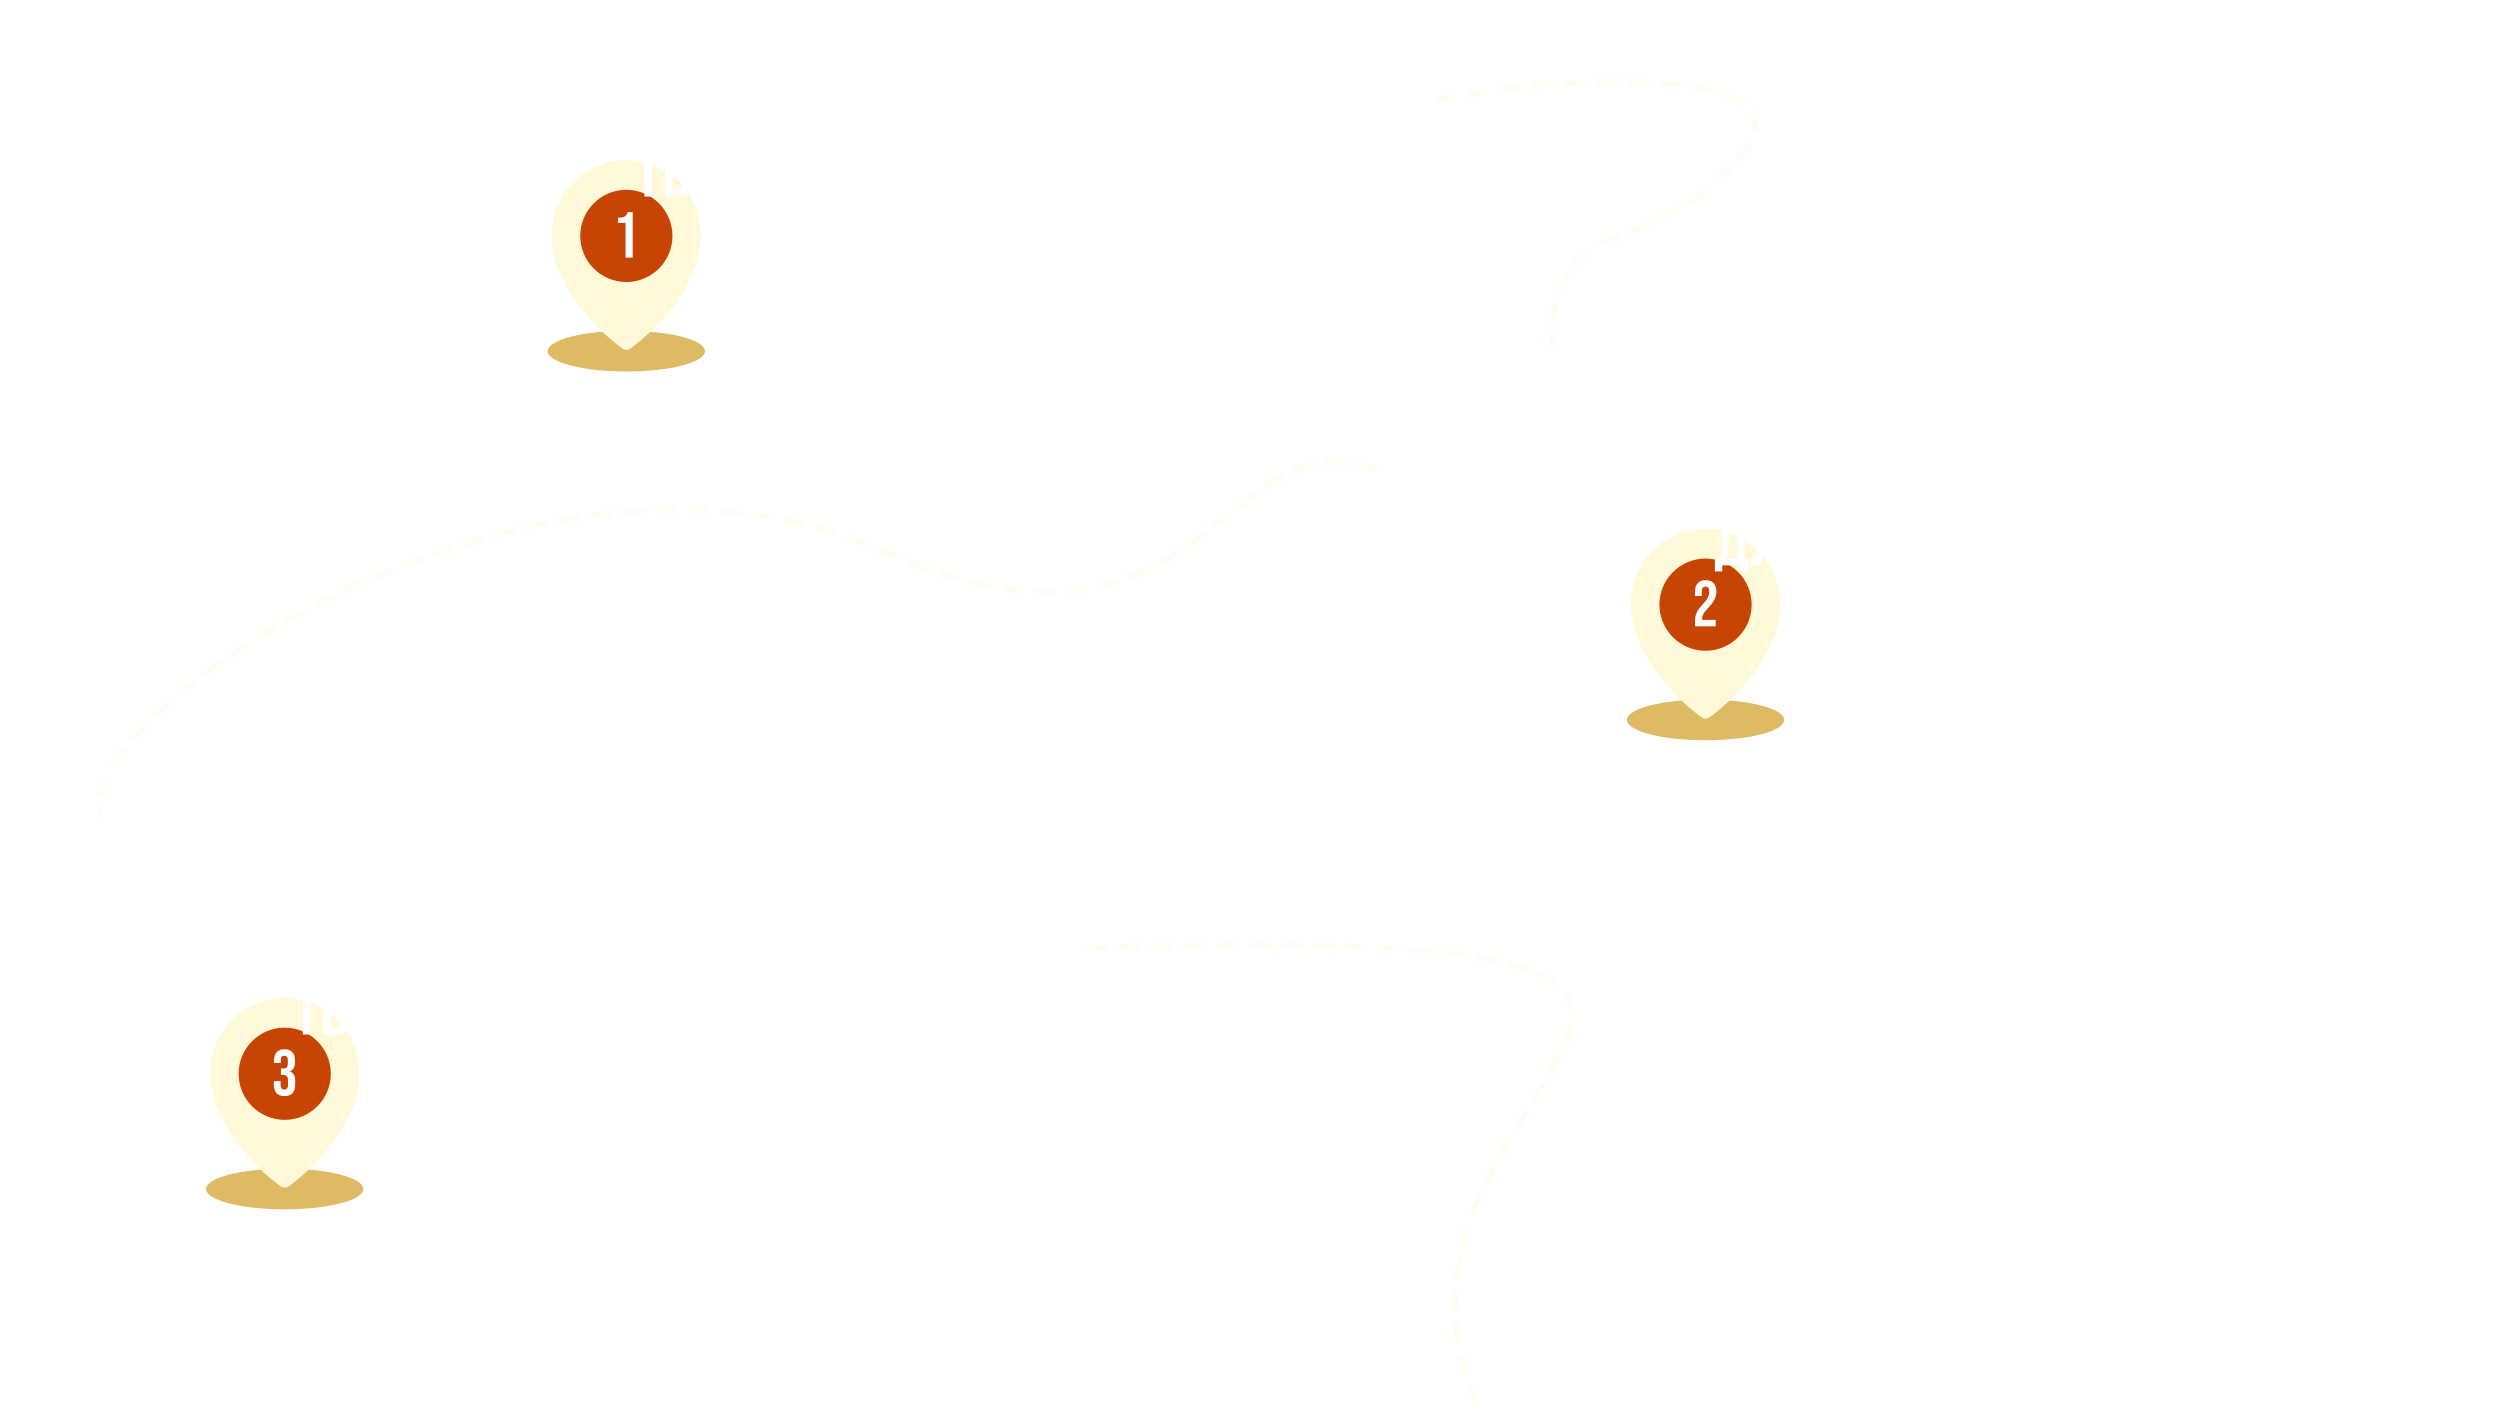 <svg width="922" height="522" viewBox="0 0 922 522" fill="none" xmlns="http://www.w3.org/2000/svg">
<g filter="url(#filter0_ddddd_201_30449)">
<ellipse cx="170" cy="79.5" rx="29" ry="7.5" fill="#DDBA63"/>
<path d="M169.998 8.999C162.707 9.008 155.718 11.908 150.562 17.063C145.407 22.219 142.507 29.208 142.498 36.499C142.498 60.029 167.498 77.803 168.562 78.547C168.983 78.841 169.485 78.999 169.998 78.999C170.512 78.999 171.013 78.841 171.434 78.547C172.498 77.803 197.498 60.029 197.498 36.499C197.489 29.208 194.589 22.219 189.434 17.063C184.279 11.908 177.289 9.008 169.998 8.999V8.999ZM170 26.5C171.978 26.5 173.911 27.087 175.556 28.185C177.2 29.284 178.482 30.846 179.239 32.673C179.996 34.501 180.194 36.511 179.808 38.451C179.422 40.391 178.469 42.173 177.071 43.571C175.672 44.97 173.891 45.922 171.951 46.308C170.011 46.694 168 46.496 166.173 45.739C164.346 44.982 162.784 43.7 161.685 42.056C160.586 40.411 160 38.478 160 36.5C160 35.187 160.258 33.886 160.761 32.673C161.264 31.46 162 30.358 162.929 29.429C163.857 28.5 164.96 27.764 166.173 27.261C167.386 26.759 168.687 26.5 170 26.5V26.5Z" fill="#FFF9DA"/>
<circle cx="170" cy="37" r="17" fill="#C74403"/>
<path d="M172.34 45H169.7V32.184H166.94V30.312C168.044 30.312 168.844 30.168 169.34 29.88C169.852 29.56 170.26 29 170.564 28.2H172.34V45Z" fill="white"/>
</g>
<path d="M237.936 36.5H235.2V19.7H239.544C242.488 19.7 243.96 21.156 243.96 24.068V25.316C243.96 28.228 242.488 29.684 239.544 29.684H237.936V36.5ZM237.936 22.124V27.284H239.544C240.136 27.284 240.56 27.14 240.816 26.852C241.088 26.548 241.224 26.06 241.224 25.388V23.972C241.224 23.3 241.088 22.828 240.816 22.556C240.56 22.268 240.136 22.124 239.544 22.124H237.936ZM254.193 36.5H251.409L250.857 33.236H247.161L246.585 36.5H244.041L247.257 19.7H250.953L254.193 36.5ZM249.009 22.532L247.569 30.86H250.449L249.009 22.532ZM263.052 35.588C262.3 36.356 261.228 36.74 259.836 36.74C258.444 36.74 257.364 36.356 256.596 35.588C255.844 34.804 255.468 33.708 255.468 32.3V23.9C255.468 22.492 255.844 21.404 256.596 20.636C257.364 19.852 258.444 19.46 259.836 19.46C261.228 19.46 262.3 19.852 263.052 20.636C263.804 21.404 264.18 22.492 264.18 23.9V25.388H261.612V23.78C261.612 22.484 261.044 21.836 259.908 21.836C258.772 21.836 258.204 22.484 258.204 23.78V32.42C258.204 33.716 258.772 34.364 259.908 34.364C261.044 34.364 261.612 33.716 261.612 32.42V30.308H264.18V32.3C264.18 33.708 263.804 34.804 263.052 35.588ZM273.506 35.588C272.754 36.356 271.682 36.74 270.29 36.74C268.898 36.74 267.818 36.356 267.05 35.588C266.298 34.804 265.922 33.708 265.922 32.3V23.9C265.922 22.492 266.298 21.404 267.05 20.636C267.818 19.852 268.898 19.46 270.29 19.46C271.682 19.46 272.754 19.852 273.506 20.636C274.258 21.404 274.634 22.492 274.634 23.9V25.388H272.066V23.78C272.066 22.484 271.498 21.836 270.362 21.836C269.226 21.836 268.658 22.484 268.658 23.78V32.42C268.658 33.716 269.226 34.364 270.362 34.364C271.498 34.364 272.066 33.716 272.066 32.42V30.308H274.634V32.3C274.634 33.708 274.258 34.804 273.506 35.588ZM286.287 36.5H283.407L280.743 28.82L279.303 31.196V36.5H276.567V19.7H279.303V27.092L283.455 19.7H286.239L282.591 25.94L286.287 36.5ZM297.272 36.5H294.488L293.936 33.236H290.24L289.664 36.5H287.12L290.336 19.7H294.032L297.272 36.5ZM292.088 22.532L290.648 30.86H293.528L292.088 22.532ZM314.144 36.5H311.408L308.816 28.34L307.496 30.62V36.5H304.76V30.62L303.44 28.34L300.848 36.5H298.088L301.64 25.94L298.136 19.7H300.968L304.76 26.972V19.7H307.496V26.972L311.312 19.7H314.096L310.616 25.964L314.144 36.5ZM318.203 30.932L322.259 19.7H325.043V36.5H322.571V25.22L318.539 36.5H315.755V19.7H318.203V30.932ZM328.674 39.284H327.426L328.506 36.5H327.546V33.62H330.282V36.212L328.674 39.284ZM342.872 25.796V19.7H345.608V36.5H342.872V29.492C342.168 30.212 341.216 30.572 340.016 30.572C337.648 30.572 336.464 29.22 336.464 26.516V19.7H339.176V26.156C339.176 27.452 339.736 28.1 340.856 28.1C341.496 28.1 341.992 27.908 342.344 27.524C342.696 27.124 342.872 26.548 342.872 25.796ZM353.189 36.5H350.477V22.124H347.261V19.7H356.405V22.124H353.189V36.5ZM357.75 32.228V23.972C357.75 22.532 358.134 21.42 358.902 20.636C359.686 19.852 360.798 19.46 362.238 19.46C363.694 19.46 364.806 19.852 365.574 20.636C366.358 21.42 366.75 22.532 366.75 23.972V32.228C366.75 33.668 366.358 34.78 365.574 35.564C364.79 36.348 363.678 36.74 362.238 36.74C360.798 36.74 359.686 36.348 358.902 35.564C358.134 34.78 357.75 33.668 357.75 32.228ZM362.238 34.316C363.422 34.316 364.014 33.668 364.014 32.372V23.828C364.014 22.532 363.422 21.884 362.238 21.884C361.07 21.884 360.486 22.532 360.486 23.828V32.372C360.486 33.668 361.07 34.316 362.238 34.316ZM375.749 36.5H373.013V19.7H375.749V26.636H379.373V19.7H382.109V36.5H379.373V29.06H375.749V36.5ZM384.281 32.228V23.972C384.281 22.532 384.665 21.42 385.433 20.636C386.217 19.852 387.329 19.46 388.769 19.46C390.225 19.46 391.337 19.852 392.105 20.636C392.889 21.42 393.281 22.532 393.281 23.972V32.228C393.281 33.668 392.889 34.78 392.105 35.564C391.321 36.348 390.209 36.74 388.769 36.74C387.329 36.74 386.217 36.348 385.433 35.564C384.665 34.78 384.281 33.668 384.281 32.228ZM388.769 34.316C389.953 34.316 390.545 33.668 390.545 32.372V23.828C390.545 22.532 389.953 21.884 388.769 21.884C387.601 21.884 387.017 22.532 387.017 23.828V32.372C387.017 33.668 387.601 34.316 388.769 34.316ZM400.146 36.5H395.442V19.7H399.906C401.41 19.7 402.514 20.028 403.218 20.684C403.938 21.34 404.298 22.348 404.298 23.708V24.212C404.298 25.924 403.634 27.036 402.306 27.548V27.62C403.826 28.084 404.586 29.324 404.586 31.34V32.204C404.586 35.068 403.106 36.5 400.146 36.5ZM398.178 22.124V26.588H399.546C400.234 26.588 400.738 26.436 401.058 26.132C401.394 25.812 401.562 25.316 401.562 24.644V24.02C401.562 23.348 401.426 22.868 401.154 22.58C400.882 22.276 400.434 22.124 399.81 22.124H398.178ZM398.178 29.012V34.076H400.146C400.738 34.076 401.17 33.932 401.442 33.644C401.714 33.34 401.85 32.852 401.85 32.18V31.244C401.85 30.412 401.69 29.836 401.37 29.516C401.05 29.18 400.49 29.012 399.69 29.012H398.178ZM406.289 32.228V23.972C406.289 22.532 406.673 21.42 407.441 20.636C408.225 19.852 409.337 19.46 410.777 19.46C412.233 19.46 413.345 19.852 414.113 20.636C414.897 21.42 415.289 22.532 415.289 23.972V32.228C415.289 33.668 414.897 34.78 414.113 35.564C413.329 36.348 412.217 36.74 410.777 36.74C409.337 36.74 408.225 36.348 407.441 35.564C406.673 34.78 406.289 33.668 406.289 32.228ZM410.777 34.316C411.961 34.316 412.553 33.668 412.553 32.372V23.828C412.553 22.532 411.961 21.884 410.777 21.884C409.609 21.884 409.025 22.532 409.025 23.828V32.372C409.025 33.668 409.609 34.316 410.777 34.316ZM420.186 36.5H417.45V19.7H424.986V22.124H420.186V36.5ZM426.351 32.228V23.972C426.351 22.532 426.735 21.42 427.503 20.636C428.287 19.852 429.399 19.46 430.839 19.46C432.295 19.46 433.407 19.852 434.175 20.636C434.959 21.42 435.351 22.532 435.351 23.972V32.228C435.351 33.668 434.959 34.78 434.175 35.564C433.391 36.348 432.279 36.74 430.839 36.74C429.399 36.74 428.287 36.348 427.503 35.564C426.735 34.78 426.351 33.668 426.351 32.228ZM430.839 34.316C432.023 34.316 432.615 33.668 432.615 32.372V23.828C432.615 22.532 432.023 21.884 430.839 21.884C429.671 21.884 429.087 22.532 429.087 23.828V32.372C429.087 33.668 429.671 34.316 430.839 34.316ZM240.384 72.5H237.672V58.124H234.456V55.7H243.6V58.124H240.384V72.5ZM249.623 72.5H245.255V55.7H247.991V62.18H249.623C252.567 62.18 254.039 63.66 254.039 66.62V68.06C254.039 71.02 252.567 72.5 249.623 72.5ZM258.599 72.5H255.863V55.7H258.599V72.5ZM247.991 64.604V70.076H249.623C250.199 70.076 250.623 69.932 250.895 69.644C251.167 69.34 251.303 68.86 251.303 68.204V66.476C251.303 65.82 251.167 65.348 250.895 65.06C250.623 64.756 250.199 64.604 249.623 64.604H247.991ZM266.906 72.5H264.314L267.866 63.884L264.458 55.7H267.386L269.546 61.34L271.778 55.7H274.418L271.01 63.884L274.562 72.5H271.658L269.306 66.428L266.906 72.5ZM275.507 68.228V59.972C275.507 58.532 275.891 57.42 276.659 56.636C277.443 55.852 278.555 55.46 279.995 55.46C281.451 55.46 282.563 55.852 283.331 56.636C284.115 57.42 284.507 58.532 284.507 59.972V68.228C284.507 69.668 284.115 70.78 283.331 71.564C282.547 72.348 281.435 72.74 279.995 72.74C278.555 72.74 277.443 72.348 276.659 71.564C275.891 70.78 275.507 69.668 275.507 68.228ZM279.995 70.316C281.179 70.316 281.771 69.668 281.771 68.372V59.828C281.771 58.532 281.179 57.884 279.995 57.884C278.827 57.884 278.243 58.532 278.243 59.828V68.372C278.243 69.668 278.827 70.316 279.995 70.316ZM291.759 72.5H289.047V58.124H285.831V55.7H294.975V58.124H291.759V72.5ZM304.694 72.5H296.63V55.7H304.694V58.124H299.366V62.636H303.638V65.06H299.366V70.076H304.694V72.5ZM306.545 72.524C306.209 72.524 305.945 72.492 305.753 72.428V70.052C305.945 70.1 306.129 70.124 306.305 70.124C306.897 70.124 307.305 69.98 307.529 69.692C307.769 69.388 307.905 68.868 307.937 68.132L308.441 55.7H316.649V72.5H313.937V58.124H311.009L310.649 68.204C310.601 69.708 310.257 70.804 309.617 71.492C308.977 72.18 307.953 72.524 306.545 72.524ZM327.721 72.5H323.161V55.7H331.009V58.124H325.897V62.3H327.721C330.665 62.3 332.137 63.78 332.137 66.74V68.06C332.137 71.02 330.665 72.5 327.721 72.5ZM325.897 64.724V70.076H327.721C328.297 70.076 328.721 69.932 328.993 69.644C329.265 69.34 329.401 68.86 329.401 68.204V66.596C329.401 65.94 329.265 65.468 328.993 65.18C328.721 64.876 328.297 64.724 327.721 64.724H325.897ZM338.31 72.5H333.942V55.7H336.678V62.18H338.31C341.254 62.18 342.726 63.66 342.726 66.62V68.06C342.726 71.02 341.254 72.5 338.31 72.5ZM347.286 72.5H344.55V55.7H347.286V72.5ZM336.678 64.604V70.076H338.31C338.886 70.076 339.31 69.932 339.582 69.644C339.854 69.34 339.99 68.86 339.99 68.204V66.476C339.99 65.82 339.854 65.348 339.582 65.06C339.31 64.756 338.886 64.604 338.31 64.604H336.678ZM363.946 55.7V70.076H365.386V74.756H362.65V72.5H355.762V74.756H353.05V70.076H354.61C354.962 69.724 355.162 69.068 355.21 68.108L355.714 55.7H363.946ZM357.202 70.076H361.21V58.124H358.282L357.946 67.964C357.914 68.828 357.666 69.532 357.202 70.076ZM367.061 72.524C366.725 72.524 366.461 72.492 366.269 72.428V70.052C366.461 70.1 366.645 70.124 366.821 70.124C367.413 70.124 367.821 69.98 368.045 69.692C368.285 69.388 368.421 68.868 368.453 68.132L368.957 55.7H377.165V72.5H374.453V58.124H371.525L371.165 68.204C371.117 69.708 370.773 70.804 370.133 71.492C369.493 72.18 368.469 72.524 367.061 72.524ZM388.215 55.7V72.5H385.479V65.396H384.231C383.463 65.396 382.919 65.564 382.599 65.9C382.295 66.236 382.143 66.82 382.143 67.652V70.292C382.143 71.236 382.055 71.972 381.879 72.5H379.119C379.327 71.988 379.431 71.26 379.431 70.316V67.82C379.431 66.716 379.591 65.868 379.911 65.276C380.231 64.668 380.751 64.26 381.471 64.052V63.98C380.127 63.484 379.455 62.34 379.455 60.548V59.732C379.455 58.356 379.807 57.34 380.511 56.684C381.231 56.028 382.343 55.7 383.847 55.7H388.215ZM384.183 62.972H385.479V58.124H383.895C383.303 58.124 382.871 58.276 382.599 58.58C382.327 58.884 382.191 59.364 382.191 60.02V60.98C382.191 61.684 382.351 62.196 382.671 62.516C382.991 62.82 383.495 62.972 384.183 62.972ZM402.084 71.588C401.332 72.356 400.26 72.74 398.868 72.74C397.476 72.74 396.396 72.356 395.628 71.588C394.876 70.804 394.5 69.708 394.5 68.3V59.9C394.5 58.492 394.876 57.404 395.628 56.636C396.396 55.852 397.476 55.46 398.868 55.46C400.26 55.46 401.332 55.852 402.084 56.636C402.836 57.404 403.212 58.492 403.212 59.9V61.388H400.644V59.78C400.644 58.484 400.076 57.836 398.94 57.836C397.804 57.836 397.236 58.484 397.236 59.78V68.42C397.236 69.716 397.804 70.364 398.94 70.364C400.076 70.364 400.644 69.716 400.644 68.42V66.308H403.212V68.3C403.212 69.708 402.836 70.804 402.084 71.588ZM413.209 72.5H405.145V55.7H413.209V58.124H407.881V62.636H412.153V65.06H407.881V70.076H413.209V72.5ZM419.573 72.5H415.013V55.7H422.861V58.124H417.749V62.3H419.573C422.517 62.3 423.989 63.78 423.989 66.74V68.06C423.989 71.02 422.517 72.5 419.573 72.5ZM417.749 64.724V70.076H419.573C420.149 70.076 420.573 69.932 420.845 69.644C421.117 69.34 421.253 68.86 421.253 68.204V66.596C421.253 65.94 421.117 65.468 420.845 65.18C420.573 64.876 420.149 64.724 419.573 64.724H417.749ZM434.434 55.7V72.5H431.698V65.396H430.45C429.682 65.396 429.138 65.564 428.818 65.9C428.514 66.236 428.362 66.82 428.362 67.652V70.292C428.362 71.236 428.274 71.972 428.098 72.5H425.338C425.546 71.988 425.65 71.26 425.65 70.316V67.82C425.65 66.716 425.81 65.868 426.13 65.276C426.45 64.668 426.97 64.26 427.69 64.052V63.98C426.346 63.484 425.674 62.34 425.674 60.548V59.732C425.674 58.356 426.026 57.34 426.73 56.684C427.45 56.028 428.562 55.7 430.066 55.7H434.434ZM430.402 62.972H431.698V58.124H430.114C429.522 58.124 429.09 58.276 428.818 58.58C428.546 58.884 428.41 59.364 428.41 60.02V60.98C428.41 61.684 428.57 62.196 428.89 62.516C429.21 62.82 429.714 62.972 430.402 62.972ZM440.718 68.228V59.972C440.718 58.532 441.102 57.42 441.87 56.636C442.654 55.852 443.766 55.46 445.206 55.46C446.662 55.46 447.774 55.852 448.542 56.636C449.326 57.42 449.718 58.532 449.718 59.972V68.228C449.718 69.668 449.326 70.78 448.542 71.564C447.758 72.348 446.646 72.74 445.206 72.74C443.766 72.74 442.654 72.348 441.87 71.564C441.102 70.78 440.718 69.668 440.718 68.228ZM445.206 70.316C446.39 70.316 446.982 69.668 446.982 68.372V59.828C446.982 58.532 446.39 57.884 445.206 57.884C444.038 57.884 443.454 58.532 443.454 59.828V68.372C443.454 69.668 444.038 70.316 445.206 70.316ZM456.97 72.5H454.258V58.124H451.042V55.7H460.186V58.124H456.97V72.5ZM471.561 72.5H468.681L466.017 64.82L464.577 67.196V72.5H461.841V55.7H464.577V63.092L468.729 55.7H471.513L467.865 61.94L471.561 72.5ZM475.897 72.5H473.161V55.7H477.505C480.449 55.7 481.921 57.156 481.921 60.068V61.316C481.921 64.228 480.449 65.684 477.505 65.684H475.897V72.5ZM475.897 58.124V63.284H477.505C478.097 63.284 478.521 63.14 478.777 62.852C479.049 62.548 479.185 62.06 479.185 61.388V59.972C479.185 59.3 479.049 58.828 478.777 58.556C478.521 58.268 478.097 58.124 477.505 58.124H475.897ZM488.099 72.5H483.731V55.7H486.467V62.18H488.099C491.043 62.18 492.515 63.66 492.515 66.62V68.06C492.515 71.02 491.043 72.5 488.099 72.5ZM497.075 72.5H494.339V55.7H497.075V72.5ZM486.467 64.604V70.076H488.099C488.675 70.076 489.099 69.932 489.371 69.644C489.643 69.34 489.779 68.86 489.779 68.204V66.476C489.779 65.82 489.643 65.348 489.371 65.06C489.099 64.756 488.675 64.604 488.099 64.604H486.467ZM504.665 72.5H501.953V58.124H498.737V55.7H507.881V58.124H504.665V72.5ZM513.904 72.5H509.536V55.7H512.272V62.18H513.904C516.848 62.18 518.32 63.66 518.32 66.62V68.06C518.32 71.02 516.848 72.5 513.904 72.5ZM512.272 64.604V70.076H513.904C514.48 70.076 514.904 69.932 515.176 69.644C515.448 69.34 515.584 68.86 515.584 68.204V66.476C515.584 65.82 515.448 65.348 515.176 65.06C514.904 64.756 514.48 64.604 513.904 64.604H512.272Z" fill="white"/>
<g filter="url(#filter1_ddddd_201_30449)">
<ellipse cx="568" cy="215.5" rx="29" ry="7.5" fill="#DDBA63"/>
<path d="M567.998 144.999C560.707 145.008 553.718 147.908 548.562 153.063C543.407 158.219 540.507 165.208 540.498 172.499C540.498 196.029 565.498 213.803 566.562 214.547C566.983 214.841 567.485 214.999 567.998 214.999C568.512 214.999 569.013 214.841 569.434 214.547C570.498 213.803 595.498 196.029 595.498 172.499C595.489 165.208 592.589 158.219 587.434 153.063C582.279 147.908 575.289 145.008 567.998 144.999V144.999ZM568 162.5C569.978 162.5 571.911 163.086 573.556 164.185C575.2 165.284 576.482 166.846 577.239 168.673C577.996 170.5 578.194 172.511 577.808 174.451C577.422 176.391 576.469 178.173 575.071 179.571C573.672 180.97 571.891 181.922 569.951 182.308C568.011 182.694 566 182.496 564.173 181.739C562.346 180.982 560.784 179.7 559.685 178.056C558.586 176.411 558 174.478 558 172.5C558 171.187 558.258 169.886 558.761 168.673C559.264 167.46 560 166.357 560.929 165.429C561.857 164.5 562.96 163.764 564.173 163.261C565.386 162.759 566.687 162.5 568 162.5V162.5Z" fill="#FFF9DA"/>
<circle cx="568" cy="173" r="17" fill="#C74403"/>
<path d="M571.755 181H564.123V179.176C564.123 177.928 564.315 176.864 564.699 175.984C565.083 175.104 565.771 174.144 566.763 173.104C567.787 172 568.467 171.128 568.803 170.488C569.171 169.784 569.355 169.048 569.355 168.28C569.355 167.576 569.243 167.08 569.019 166.792C568.795 166.504 568.451 166.36 567.987 166.36C567.075 166.36 566.619 166.912 566.619 168.016V169.816H564.123V168.184C564.123 166.824 564.459 165.784 565.131 165.064C565.803 164.328 566.779 163.96 568.059 163.96C569.339 163.96 570.315 164.328 570.987 165.064C571.659 165.784 571.995 166.824 571.995 168.184C571.995 169.224 571.747 170.216 571.251 171.16C570.755 172.136 569.915 173.248 568.731 174.496C567.963 175.312 567.435 175.984 567.147 176.512C566.875 177.04 566.739 177.616 566.739 178.24V178.6H571.755V181Z" fill="white"/>
</g>
<path d="M637.688 164.772L639.848 155.7H642.464L638.84 169.644C638.552 170.748 638.096 171.54 637.472 172.02C636.848 172.5 635.968 172.74 634.832 172.74C634.176 172.74 633.624 172.652 633.176 172.476V170.124C633.56 170.252 633.976 170.316 634.424 170.316C634.936 170.316 635.32 170.244 635.576 170.1C635.832 169.94 636.024 169.668 636.152 169.284L636.272 168.852L632.48 155.7H635.312L637.688 164.772ZM649.981 161.796V155.7H652.717V172.5H649.981V165.492C649.277 166.212 648.325 166.572 647.125 166.572C644.757 166.572 643.573 165.22 643.573 162.516V155.7H646.285V162.156C646.285 163.452 646.845 164.1 647.965 164.1C648.605 164.1 649.101 163.908 649.453 163.524C649.805 163.124 649.981 162.548 649.981 161.796ZM664.498 172.5H661.714L661.162 169.236H657.466L656.89 172.5H654.346L657.562 155.7H661.258L664.498 172.5ZM659.314 158.532L657.874 166.86H660.754L659.314 158.532ZM673.357 171.588C672.605 172.356 671.533 172.74 670.141 172.74C668.749 172.74 667.669 172.356 666.901 171.588C666.149 170.804 665.773 169.708 665.773 168.3V159.9C665.773 158.492 666.149 157.404 666.901 156.636C667.669 155.852 668.749 155.46 670.141 155.46C671.533 155.46 672.605 155.852 673.357 156.636C674.109 157.404 674.485 158.492 674.485 159.9V161.388H671.917V159.78C671.917 158.484 671.349 157.836 670.213 157.836C669.077 157.836 668.509 158.484 668.509 159.78V168.42C668.509 169.716 669.077 170.364 670.213 170.364C671.349 170.364 671.917 169.716 671.917 168.42V166.308H674.485V168.3C674.485 169.708 674.109 170.804 673.357 171.588ZM681.603 172.5H678.891V158.124H675.675V155.7H684.819V158.124H681.603V172.5ZM691.177 172.5H686.473V155.7H690.937C692.441 155.7 693.545 156.028 694.249 156.684C694.969 157.34 695.329 158.348 695.329 159.708V160.212C695.329 161.924 694.665 163.036 693.337 163.548V163.62C694.857 164.084 695.617 165.324 695.617 167.34V168.204C695.617 171.068 694.137 172.5 691.177 172.5ZM689.209 158.124V162.588H690.577C691.265 162.588 691.769 162.436 692.089 162.132C692.425 161.812 692.593 161.316 692.593 160.644V160.02C692.593 159.348 692.457 158.868 692.185 158.58C691.913 158.276 691.465 158.124 690.841 158.124H689.209ZM689.209 165.012V170.076H691.177C691.769 170.076 692.201 169.932 692.473 169.644C692.745 169.34 692.881 168.852 692.881 168.18V167.244C692.881 166.412 692.721 165.836 692.401 165.516C692.081 165.18 691.521 165.012 690.721 165.012H689.209ZM701.954 164.772L704.114 155.7H706.73L703.106 169.644C702.818 170.748 702.362 171.54 701.738 172.02C701.114 172.5 700.234 172.74 699.098 172.74C698.442 172.74 697.89 172.652 697.442 172.476V170.124C697.826 170.252 698.242 170.316 698.69 170.316C699.202 170.316 699.586 170.244 699.842 170.1C700.098 169.94 700.29 169.668 700.418 169.284L700.538 168.852L696.746 155.7H699.578L701.954 164.772ZM712.879 154.332C711.935 154.332 711.191 154.068 710.647 153.54C710.103 152.996 709.815 152.26 709.783 151.332H711.439C711.519 152.132 711.999 152.532 712.879 152.532C713.759 152.532 714.263 152.132 714.391 151.332H715.999C715.967 152.26 715.679 152.996 715.135 153.54C714.591 154.068 713.839 154.332 712.879 154.332ZM710.695 166.932L714.751 155.7H717.535V172.5H715.063V161.22L711.031 172.5H708.247V155.7H710.695V166.932ZM728.748 172.5H724.044V155.7H728.508C730.012 155.7 731.116 156.028 731.82 156.684C732.54 157.34 732.9 158.348 732.9 159.708V160.212C732.9 161.924 732.236 163.036 730.908 163.548V163.62C732.428 164.084 733.188 165.324 733.188 167.34V168.204C733.188 171.068 731.708 172.5 728.748 172.5ZM726.78 158.124V162.588H728.148C728.836 162.588 729.34 162.436 729.66 162.132C729.996 161.812 730.164 161.316 730.164 160.644V160.02C730.164 159.348 730.028 158.868 729.756 158.58C729.484 158.276 729.036 158.124 728.412 158.124H726.78ZM726.78 165.012V170.076H728.748C729.34 170.076 729.772 169.932 730.044 169.644C730.316 169.34 730.452 168.852 730.452 168.18V167.244C730.452 166.412 730.292 165.836 729.972 165.516C729.652 165.18 729.092 165.012 728.292 165.012H726.78ZM741.944 172.5H739.208V155.7H743.552C746.496 155.7 747.968 157.156 747.968 160.068V161.316C747.968 164.228 746.496 165.684 743.552 165.684H741.944V172.5ZM741.944 158.124V163.284H743.552C744.144 163.284 744.568 163.14 744.824 162.852C745.096 162.548 745.232 162.06 745.232 161.388V159.972C745.232 159.3 745.096 158.828 744.824 158.556C744.568 158.268 744.144 158.124 743.552 158.124H741.944ZM749.562 168.228V159.972C749.562 158.532 749.946 157.42 750.714 156.636C751.498 155.852 752.61 155.46 754.05 155.46C755.506 155.46 756.618 155.852 757.386 156.636C758.17 157.42 758.562 158.532 758.562 159.972V168.228C758.562 169.668 758.17 170.78 757.386 171.564C756.602 172.348 755.49 172.74 754.05 172.74C752.61 172.74 751.498 172.348 750.714 171.564C749.946 170.78 749.562 169.668 749.562 168.228ZM754.05 170.316C755.234 170.316 755.826 169.668 755.826 168.372V159.828C755.826 158.532 755.234 157.884 754.05 157.884C752.882 157.884 752.298 158.532 752.298 159.828V168.372C752.298 169.668 752.882 170.316 754.05 170.316ZM764.587 172.74C763.147 172.74 762.051 172.364 761.299 171.612C760.547 170.844 760.171 169.74 760.171 168.3V167.172H762.739V168.348C762.739 169.66 763.331 170.316 764.515 170.316C765.139 170.316 765.587 170.156 765.859 169.836C766.147 169.5 766.291 168.956 766.291 168.204V167.292C766.291 166.46 766.123 165.868 765.787 165.516C765.467 165.148 764.931 164.964 764.179 164.964H763.147V162.54H764.251C765.563 162.54 766.219 161.86 766.219 160.5V159.756C766.219 158.508 765.651 157.884 764.515 157.884C763.395 157.884 762.835 158.484 762.835 159.684V160.524H760.267V159.9C760.267 158.46 760.635 157.364 761.371 156.612C762.107 155.844 763.187 155.46 764.611 155.46C766.019 155.46 767.091 155.828 767.827 156.564C768.563 157.3 768.931 158.364 768.931 159.756V160.212C768.931 161.956 768.219 163.084 766.795 163.596V163.62C768.267 164.132 769.003 165.364 769.003 167.316V168.276C769.003 171.252 767.531 172.74 764.587 172.74ZM775.357 172.5H770.989V155.7H773.725V162.18H775.357C778.301 162.18 779.773 163.66 779.773 166.62V168.06C779.773 171.02 778.301 172.5 775.357 172.5ZM784.333 172.5H781.597V155.7H784.333V172.5ZM773.725 164.604V170.076H775.357C775.933 170.076 776.357 169.932 776.629 169.644C776.901 169.34 777.037 168.86 777.037 168.204V166.476C777.037 165.82 776.901 165.348 776.629 165.06C776.357 164.756 775.933 164.604 775.357 164.604H773.725ZM789.475 172.5H786.739V155.7H794.275V158.124H789.475V172.5ZM798.686 172.5H795.95V155.7H800.294C803.238 155.7 804.71 157.156 804.71 160.068V161.316C804.71 164.228 803.238 165.684 800.294 165.684H798.686V172.5ZM798.686 158.124V163.284H800.294C800.886 163.284 801.31 163.14 801.566 162.852C801.838 162.548 801.974 162.06 801.974 161.388V159.972C801.974 159.3 801.838 158.828 801.566 158.556C801.31 158.268 800.886 158.124 800.294 158.124H798.686ZM810.888 172.5H806.52V155.7H809.256V162.18H810.888C813.832 162.18 815.304 163.66 815.304 166.62V168.06C815.304 171.02 813.832 172.5 810.888 172.5ZM819.864 172.5H817.128V155.7H819.864V172.5ZM809.256 164.604V170.076H810.888C811.464 170.076 811.888 169.932 812.16 169.644C812.432 169.34 812.568 168.86 812.568 168.204V166.476C812.568 165.82 812.432 165.348 812.16 165.06C811.888 164.756 811.464 164.604 810.888 164.604H809.256ZM836.142 172.5H822.27V155.7H825.006V170.076H827.862V155.7H830.574V170.076H833.406V155.7H836.142V172.5ZM846.6 172.5H838.536V155.7H846.6V158.124H841.272V162.636H845.544V165.06H841.272V170.076H846.6V172.5ZM855.241 172.5H852.505V155.7H861.601V172.5H858.865V158.124H855.241V172.5ZM866.725 172.5H863.989V155.7H868.333C871.277 155.7 872.749 157.156 872.749 160.068V161.316C872.749 164.228 871.277 165.684 868.333 165.684H866.725V172.5ZM866.725 158.124V163.284H868.333C868.925 163.284 869.349 163.14 869.605 162.852C869.877 162.548 870.013 162.06 870.013 161.388V159.972C870.013 159.3 869.877 158.828 869.605 158.556C869.349 158.268 868.925 158.124 868.333 158.124H866.725ZM877.007 166.932L881.063 155.7H883.847V172.5H881.375V161.22L877.343 172.5H874.559V155.7H877.007V166.932ZM890.119 172.74C888.679 172.74 887.583 172.364 886.831 171.612C886.079 170.844 885.703 169.74 885.703 168.3V167.172H888.271V168.348C888.271 169.66 888.863 170.316 890.047 170.316C890.671 170.316 891.119 170.156 891.391 169.836C891.679 169.5 891.823 168.956 891.823 168.204V167.292C891.823 166.46 891.655 165.868 891.319 165.516C890.999 165.148 890.463 164.964 889.711 164.964H888.679V162.54H889.783C891.095 162.54 891.751 161.86 891.751 160.5V159.756C891.751 158.508 891.183 157.884 890.047 157.884C888.927 157.884 888.367 158.484 888.367 159.684V160.524H885.799V159.9C885.799 158.46 886.167 157.364 886.903 156.612C887.639 155.844 888.719 155.46 890.143 155.46C891.551 155.46 892.623 155.828 893.359 156.564C894.095 157.3 894.463 158.364 894.463 159.756V160.212C894.463 161.956 893.751 163.084 892.327 163.596V163.62C893.799 164.132 894.535 165.364 894.535 167.316V168.276C894.535 171.252 893.063 172.74 890.119 172.74ZM896.304 168.228V159.972C896.304 158.532 896.688 157.42 897.456 156.636C898.24 155.852 899.352 155.46 900.792 155.46C902.248 155.46 903.36 155.852 904.128 156.636C904.912 157.42 905.304 158.532 905.304 159.972V168.228C905.304 169.668 904.912 170.78 904.128 171.564C903.344 172.348 902.232 172.74 900.792 172.74C899.352 172.74 898.24 172.348 897.456 171.564C896.688 170.78 896.304 169.668 896.304 168.228ZM900.792 170.316C901.976 170.316 902.568 169.668 902.568 168.372V159.828C902.568 158.532 901.976 157.884 900.792 157.884C899.624 157.884 899.04 158.532 899.04 159.828V168.372C899.04 169.668 899.624 170.316 900.792 170.316ZM912.17 172.5H907.466V155.7H911.93C913.434 155.7 914.538 156.028 915.242 156.684C915.962 157.34 916.322 158.348 916.322 159.708V160.212C916.322 161.924 915.658 163.036 914.33 163.548V163.62C915.85 164.084 916.61 165.324 916.61 167.34V168.204C916.61 171.068 915.13 172.5 912.17 172.5ZM910.202 158.124V162.588H911.57C912.258 162.588 912.762 162.436 913.082 162.132C913.418 161.812 913.586 161.316 913.586 160.644V160.02C913.586 159.348 913.45 158.868 913.178 158.58C912.906 158.276 912.458 158.124 911.834 158.124H910.202ZM910.202 165.012V170.076H912.17C912.762 170.076 913.194 169.932 913.466 169.644C913.738 169.34 913.874 168.852 913.874 168.18V167.244C913.874 166.412 913.714 165.836 913.394 165.516C913.074 165.18 912.514 165.012 911.714 165.012H910.202ZM643.352 191.7V206.076H644.792V210.756H642.056V208.5H635.168V210.756H632.456V206.076H634.016C634.368 205.724 634.568 205.068 634.616 204.108L635.12 191.7H643.352ZM636.608 206.076H640.616V194.124H637.688L637.352 203.964C637.32 204.828 637.072 205.532 636.608 206.076ZM646.467 208.524C646.131 208.524 645.867 208.492 645.675 208.428V206.052C645.867 206.1 646.051 206.124 646.227 206.124C646.819 206.124 647.227 205.98 647.451 205.692C647.691 205.388 647.827 204.868 647.859 204.132L648.363 191.7H656.571V208.5H653.859V194.124H650.931L650.571 204.204C650.523 205.708 650.179 206.804 649.539 207.492C648.899 208.18 647.875 208.524 646.467 208.524ZM667.621 191.7V208.5H664.885V201.396H663.637C662.869 201.396 662.325 201.564 662.005 201.9C661.701 202.236 661.549 202.82 661.549 203.652V206.292C661.549 207.236 661.461 207.972 661.285 208.5H658.525C658.733 207.988 658.837 207.26 658.837 206.316V203.82C658.837 202.716 658.997 201.868 659.317 201.276C659.637 200.668 660.157 200.26 660.877 200.052V199.98C659.533 199.484 658.861 198.34 658.861 196.548V195.732C658.861 194.356 659.213 193.34 659.917 192.684C660.637 192.028 661.749 191.7 663.253 191.7H667.621ZM663.589 198.972H664.885V194.124H663.301C662.709 194.124 662.277 194.276 662.005 194.58C661.733 194.884 661.597 195.364 661.597 196.02V196.98C661.597 197.684 661.757 198.196 662.077 198.516C662.397 198.82 662.901 198.972 663.589 198.972ZM676.858 208.5H674.122V191.7H678.466C681.41 191.7 682.882 193.156 682.882 196.068V197.316C682.882 200.228 681.41 201.684 678.466 201.684H676.858V208.5ZM676.858 194.124V199.284H678.466C679.058 199.284 679.482 199.14 679.738 198.852C680.01 198.548 680.146 198.06 680.146 197.388V195.972C680.146 195.3 680.01 194.828 679.738 194.556C679.482 194.268 679.058 194.124 678.466 194.124H676.858ZM692.756 208.5H684.692V191.7H692.756V194.124H687.428V198.636H691.7V201.06H687.428V206.076H692.756V208.5ZM703.99 208.5H701.206L700.654 205.236H696.958L696.382 208.5H693.838L697.054 191.7H700.75L703.99 208.5ZM698.806 194.532L697.366 202.86H700.246L698.806 194.532ZM705.74 208.524C705.404 208.524 705.14 208.492 704.948 208.428V206.052C705.14 206.1 705.324 206.124 705.5 206.124C706.092 206.124 706.5 205.98 706.724 205.692C706.964 205.388 707.1 204.868 707.132 204.132L707.636 191.7H715.844V208.5H713.132V194.124H710.204L709.844 204.204C709.796 205.708 709.452 206.804 708.812 207.492C708.172 208.18 707.148 208.524 705.74 208.524ZM720.703 202.932L724.759 191.7H727.543V208.5H725.071V197.22L721.039 208.5H718.255V191.7H720.703V202.932ZM733.814 208.74C732.374 208.74 731.278 208.364 730.526 207.612C729.774 206.844 729.398 205.74 729.398 204.3V203.172H731.966V204.348C731.966 205.66 732.558 206.316 733.742 206.316C734.366 206.316 734.814 206.156 735.086 205.836C735.374 205.5 735.518 204.956 735.518 204.204V203.292C735.518 202.46 735.35 201.868 735.014 201.516C734.694 201.148 734.158 200.964 733.406 200.964H732.374V198.54H733.478C734.79 198.54 735.446 197.86 735.446 196.5V195.756C735.446 194.508 734.878 193.884 733.742 193.884C732.622 193.884 732.062 194.484 732.062 195.684V196.524H729.494V195.9C729.494 194.46 729.862 193.364 730.598 192.612C731.334 191.844 732.414 191.46 733.838 191.46C735.246 191.46 736.318 191.828 737.054 192.564C737.79 193.3 738.158 194.364 738.158 195.756V196.212C738.158 197.956 737.446 199.084 736.022 199.596V199.62C737.494 200.132 738.23 201.364 738.23 203.316V204.276C738.23 207.252 736.758 208.74 733.814 208.74ZM749.412 208.5H746.628L746.076 205.236H742.38L741.804 208.5H739.26L742.476 191.7H746.172L749.412 208.5ZM744.228 194.532L742.788 202.86H745.668L744.228 194.532ZM761.7 210.756H758.964V208.5H751.02V191.7H753.756V206.076H757.38V191.7H760.116V206.076H761.7V210.756ZM765.773 202.932L769.829 191.7H772.613V208.5H770.141V197.22L766.109 208.5H763.325V191.7H765.773V202.932ZM777.468 202.932L781.524 191.7H784.308V208.5H781.836V197.22L777.804 208.5H775.02V191.7H777.468V202.932ZM798.185 207.588C797.433 208.356 796.361 208.74 794.969 208.74C793.577 208.74 792.497 208.356 791.729 207.588C790.977 206.804 790.601 205.708 790.601 204.3V195.9C790.601 194.492 790.977 193.404 791.729 192.636C792.497 191.852 793.577 191.46 794.969 191.46C796.361 191.46 797.433 191.852 798.185 192.636C798.937 193.404 799.313 194.492 799.313 195.9V197.388H796.745V195.78C796.745 194.484 796.177 193.836 795.041 193.836C793.905 193.836 793.337 194.484 793.337 195.78V204.42C793.337 205.716 793.905 206.364 795.041 206.364C796.177 206.364 796.745 205.716 796.745 204.42V202.308H799.313V204.3C799.313 205.708 798.937 206.804 798.185 207.588ZM805.951 208.5H801.247V191.7H805.711C807.215 191.7 808.319 192.028 809.023 192.684C809.743 193.34 810.103 194.348 810.103 195.708V196.212C810.103 197.924 809.439 199.036 808.111 199.548V199.62C809.631 200.084 810.391 201.324 810.391 203.34V204.204C810.391 207.068 808.911 208.5 805.951 208.5ZM803.983 194.124V198.588H805.351C806.039 198.588 806.543 198.436 806.863 198.132C807.199 197.812 807.367 197.316 807.367 196.644V196.02C807.367 195.348 807.231 194.868 806.959 194.58C806.687 194.276 806.239 194.124 805.615 194.124H803.983ZM803.983 201.012V206.076H805.951C806.543 206.076 806.975 205.932 807.247 205.644C807.519 205.34 807.655 204.852 807.655 204.18V203.244C807.655 202.412 807.495 201.836 807.175 201.516C806.855 201.18 806.295 201.012 805.495 201.012H803.983ZM812.093 204.228V195.972C812.093 194.532 812.477 193.42 813.245 192.636C814.029 191.852 815.141 191.46 816.581 191.46C818.037 191.46 819.149 191.852 819.917 192.636C820.701 193.42 821.093 194.532 821.093 195.972V204.228C821.093 205.668 820.701 206.78 819.917 207.564C819.133 208.348 818.021 208.74 816.581 208.74C815.141 208.74 814.029 208.348 813.245 207.564C812.477 206.78 812.093 205.668 812.093 204.228ZM816.581 206.316C817.765 206.316 818.357 205.668 818.357 204.372V195.828C818.357 194.532 817.765 193.884 816.581 193.884C815.413 193.884 814.829 194.532 814.829 195.828V204.372C814.829 205.668 815.413 206.316 816.581 206.316ZM825.703 202.932L829.759 191.7H832.543V208.5H830.071V197.22L826.039 208.5H823.255V191.7H825.703V202.932ZM836.75 208.5H834.158L837.71 199.884L834.302 191.7H837.23L839.39 197.34L841.622 191.7H844.262L840.854 199.884L844.406 208.5H841.502L839.15 202.428L836.75 208.5ZM852.562 202.932L856.618 191.7H859.402V208.5H856.93V197.22L852.898 208.5H850.114V191.7H852.562V202.932ZM871.961 191.7V206.076H873.401V210.756H870.665V208.5H863.777V210.756H861.065V206.076H862.625C862.977 205.724 863.177 205.068 863.225 204.108L863.729 191.7H871.961ZM865.217 206.076H869.225V194.124H866.297L865.961 203.964C865.929 204.828 865.681 205.532 865.217 206.076ZM883.092 208.5H875.028V191.7H883.092V194.124H877.764V198.636H882.036V201.06H877.764V206.076H883.092V208.5ZM889.527 190.332C888.583 190.332 887.839 190.068 887.295 189.54C886.751 188.996 886.463 188.26 886.431 187.332H888.087C888.167 188.132 888.647 188.532 889.527 188.532C890.407 188.532 890.911 188.132 891.039 187.332H892.647C892.615 188.26 892.327 188.996 891.783 189.54C891.239 190.068 890.487 190.332 889.527 190.332ZM887.343 202.932L891.399 191.7H894.183V208.5H891.711V197.22L887.679 208.5H884.895V191.7H887.343V202.932Z" fill="white"/>
<g filter="url(#filter2_ddddd_201_30449)">
<ellipse cx="44" cy="388.5" rx="29" ry="7.5" fill="#DDBA63"/>
<path d="M43.998 317.999C36.707 318.008 29.718 320.908 24.562 326.063C19.407 331.219 16.507 338.208 16.498 345.499C16.498 369.029 41.498 386.803 42.562 387.547C42.983 387.841 43.485 387.999 43.998 387.999C44.511 387.999 45.013 387.841 45.434 387.547C46.498 386.803 71.498 369.029 71.498 345.499C71.489 338.208 68.589 331.219 63.434 326.063C58.279 320.908 51.289 318.008 43.998 317.999V317.999ZM44 335.5C45.978 335.5 47.911 336.086 49.556 337.185C51.2 338.284 52.482 339.846 53.239 341.673C53.996 343.5 54.194 345.511 53.808 347.451C53.422 349.391 52.469 351.173 51.071 352.571C49.672 353.97 47.891 354.922 45.951 355.308C44.011 355.694 42 355.496 40.173 354.739C38.346 353.982 36.784 352.7 35.685 351.056C34.586 349.411 34 347.478 34 345.5C34 344.187 34.258 342.886 34.761 341.673C35.264 340.46 36 339.357 36.929 338.429C37.857 337.5 38.96 336.764 40.173 336.261C41.386 335.759 42.687 335.5 44 335.5V335.5Z" fill="#FFF9DA"/>
<circle cx="44" cy="346" r="17" fill="#C74403"/>
<path d="M39.992 350.064V348.696H42.488V350.184C42.488 351.288 42.944 351.84 43.856 351.84C44.32 351.84 44.664 351.696 44.888 351.408C45.112 351.12 45.224 350.632 45.224 349.944V348.576C45.224 347.808 45.088 347.264 44.816 346.944C44.544 346.608 44.104 346.44 43.496 346.44H42.608V344.04H43.568C44.112 344.04 44.512 343.904 44.768 343.632C45.024 343.344 45.152 342.888 45.152 342.264V341.04C45.152 339.92 44.712 339.36 43.832 339.36C42.984 339.36 42.56 339.88 42.56 340.92V342.024H40.064V341.136C40.064 339.792 40.392 338.76 41.048 338.04C41.72 337.32 42.68 336.96 43.928 336.96C45.192 336.96 46.152 337.32 46.808 338.04C47.464 338.744 47.792 339.768 47.792 341.112V341.712C47.792 343.504 47.168 344.632 45.92 345.096V345.144C47.216 345.624 47.864 346.776 47.864 348.6V350.088C47.864 351.432 47.528 352.464 46.856 353.184C46.2 353.888 45.224 354.24 43.928 354.24C42.632 354.24 41.648 353.88 40.976 353.16C40.32 352.44 39.992 351.408 39.992 350.064Z" fill="white"/>
</g>
<path d="M111.936 345.5H109.2V328.7H118.296V345.5H115.56V331.124H111.936V345.5ZM120.468 341.228V332.972C120.468 331.532 120.852 330.42 121.62 329.636C122.404 328.852 123.516 328.46 124.956 328.46C126.412 328.46 127.524 328.852 128.292 329.636C129.076 330.42 129.468 331.532 129.468 332.972V341.228C129.468 342.668 129.076 343.78 128.292 344.564C127.508 345.348 126.396 345.74 124.956 345.74C123.516 345.74 122.404 345.348 121.62 344.564C120.852 343.78 120.468 342.668 120.468 341.228ZM124.956 343.316C126.14 343.316 126.732 342.668 126.732 341.372V332.828C126.732 331.532 126.14 330.884 124.956 330.884C123.788 330.884 123.204 331.532 123.204 332.828V341.372C123.204 342.668 123.788 343.316 124.956 343.316ZM135.494 345.74C134.054 345.74 132.958 345.364 132.206 344.612C131.454 343.844 131.078 342.74 131.078 341.3V340.172H133.646V341.348C133.646 342.66 134.238 343.316 135.422 343.316C136.046 343.316 136.494 343.156 136.766 342.836C137.054 342.5 137.198 341.956 137.198 341.204V340.292C137.198 339.46 137.03 338.868 136.694 338.516C136.374 338.148 135.838 337.964 135.086 337.964H134.054V335.54H135.158C136.47 335.54 137.126 334.86 137.126 333.5V332.756C137.126 331.508 136.558 330.884 135.422 330.884C134.302 330.884 133.742 331.484 133.742 332.684V333.524H131.174V332.9C131.174 331.46 131.542 330.364 132.278 329.612C133.014 328.844 134.094 328.46 135.518 328.46C136.926 328.46 137.998 328.828 138.734 329.564C139.47 330.3 139.838 331.364 139.838 332.756V333.212C139.838 334.956 139.126 336.084 137.702 336.596V336.62C139.174 337.132 139.91 338.364 139.91 340.316V341.276C139.91 344.252 138.438 345.74 135.494 345.74ZM141.679 341.228V332.972C141.679 331.532 142.063 330.42 142.831 329.636C143.615 328.852 144.727 328.46 146.167 328.46C147.623 328.46 148.735 328.852 149.503 329.636C150.287 330.42 150.679 331.532 150.679 332.972V341.228C150.679 342.668 150.287 343.78 149.503 344.564C148.719 345.348 147.607 345.74 146.167 345.74C144.727 345.74 143.615 345.348 142.831 344.564C142.063 343.78 141.679 342.668 141.679 341.228ZM146.167 343.316C147.351 343.316 147.943 342.668 147.943 341.372V332.828C147.943 331.532 147.351 330.884 146.167 330.884C144.999 330.884 144.415 331.532 144.415 332.828V341.372C144.415 342.668 144.999 343.316 146.167 343.316ZM157.545 345.5H152.841V328.7H157.305C158.809 328.7 159.913 329.028 160.617 329.684C161.337 330.34 161.697 331.348 161.697 332.708V333.212C161.697 334.924 161.033 336.036 159.705 336.548V336.62C161.225 337.084 161.985 338.324 161.985 340.34V341.204C161.985 344.068 160.505 345.5 157.545 345.5ZM155.577 331.124V335.588H156.945C157.633 335.588 158.137 335.436 158.457 335.132C158.793 334.812 158.961 334.316 158.961 333.644V333.02C158.961 332.348 158.825 331.868 158.553 331.58C158.281 331.276 157.833 331.124 157.209 331.124H155.577ZM155.577 338.012V343.076H157.545C158.137 343.076 158.569 342.932 158.841 342.644C159.113 342.34 159.249 341.852 159.249 341.18V340.244C159.249 339.412 159.089 338.836 158.769 338.516C158.449 338.18 157.889 338.012 157.089 338.012H155.577ZM166.351 339.932L170.407 328.7H173.191V345.5H170.719V334.22L166.687 345.5H163.903V328.7H166.351V339.932ZM189.852 328.7V343.076H191.292V347.756H188.556V345.5H181.668V347.756H178.956V343.076H180.516C180.868 342.724 181.068 342.068 181.116 341.108L181.62 328.7H189.852ZM183.108 343.076H187.116V331.124H184.188L183.852 340.964C183.82 341.828 183.572 342.532 183.108 343.076ZM195.655 345.5H192.919V328.7H197.263C200.207 328.7 201.679 330.156 201.679 333.068V334.316C201.679 337.228 200.207 338.684 197.263 338.684H195.655V345.5ZM195.655 331.124V336.284H197.263C197.855 336.284 198.279 336.14 198.535 335.852C198.807 335.548 198.943 335.06 198.943 334.388V332.972C198.943 332.3 198.807 331.828 198.535 331.556C198.279 331.268 197.855 331.124 197.263 331.124H195.655ZM207.672 337.772L209.832 328.7H212.448L208.824 342.644C208.536 343.748 208.08 344.54 207.456 345.02C206.832 345.5 205.952 345.74 204.816 345.74C204.16 345.74 203.608 345.652 203.16 345.476V343.124C203.544 343.252 203.96 343.316 204.408 343.316C204.92 343.316 205.304 343.244 205.56 343.1C205.816 342.94 206.008 342.668 206.136 342.284L206.256 341.852L202.464 328.7H205.296L207.672 337.772ZM217.595 345.74C216.155 345.74 215.059 345.364 214.307 344.612C213.555 343.844 213.179 342.74 213.179 341.3V340.172H215.747V341.348C215.747 342.66 216.339 343.316 217.523 343.316C218.147 343.316 218.595 343.156 218.867 342.836C219.155 342.5 219.299 341.956 219.299 341.204V340.292C219.299 339.46 219.131 338.868 218.795 338.516C218.475 338.148 217.939 337.964 217.187 337.964H216.155V335.54H217.259C218.571 335.54 219.227 334.86 219.227 333.5V332.756C219.227 331.508 218.659 330.884 217.523 330.884C216.403 330.884 215.843 331.484 215.843 332.684V333.524H213.275V332.9C213.275 331.46 213.643 330.364 214.379 329.612C215.115 328.844 216.195 328.46 217.619 328.46C219.027 328.46 220.099 328.828 220.835 329.564C221.571 330.3 221.939 331.364 221.939 332.756V333.212C221.939 334.956 221.227 336.084 219.803 336.596V336.62C221.275 337.132 222.011 338.364 222.011 340.316V341.276C222.011 344.252 220.539 345.74 217.595 345.74ZM232.061 345.5H223.997V328.7H232.061V331.124H226.733V335.636H231.005V338.06H226.733V343.076H232.061V345.5ZM238.496 327.332C237.552 327.332 236.808 327.068 236.264 326.54C235.72 325.996 235.432 325.26 235.4 324.332H237.056C237.136 325.132 237.616 325.532 238.496 325.532C239.376 325.532 239.88 325.132 240.008 324.332H241.616C241.584 325.26 241.296 325.996 240.752 326.54C240.208 327.068 239.456 327.332 238.496 327.332ZM236.312 339.932L240.368 328.7H243.152V345.5H240.68V334.22L236.648 345.5H233.864V328.7H236.312V339.932ZM252.397 345.5H249.661V328.7H258.757V345.5H256.021V331.124H252.397V345.5ZM260.929 341.228V332.972C260.929 331.532 261.313 330.42 262.081 329.636C262.865 328.852 263.977 328.46 265.417 328.46C266.873 328.46 267.985 328.852 268.753 329.636C269.537 330.42 269.929 331.532 269.929 332.972V341.228C269.929 342.668 269.537 343.78 268.753 344.564C267.969 345.348 266.857 345.74 265.417 345.74C263.977 345.74 262.865 345.348 262.081 344.564C261.313 343.78 260.929 342.668 260.929 341.228ZM265.417 343.316C266.601 343.316 267.193 342.668 267.193 341.372V332.828C267.193 331.532 266.601 330.884 265.417 330.884C264.249 330.884 263.665 331.532 263.665 332.828V341.372C263.665 342.668 264.249 343.316 265.417 343.316ZM282.125 328.7V343.076H283.565V347.756H280.829V345.5H273.941V347.756H271.229V343.076H272.789C273.141 342.724 273.341 342.068 273.389 341.108L273.893 328.7H282.125ZM275.381 343.076H279.389V331.124H276.461L276.125 340.964C276.093 341.828 275.845 342.532 275.381 343.076ZM295.344 328.7V343.076H296.784V347.756H294.048V345.5H287.16V347.756H284.448V343.076H286.008C286.36 342.724 286.56 342.068 286.608 341.108L287.112 328.7H295.344ZM288.6 343.076H292.608V331.124H289.68L289.344 340.964C289.312 341.828 289.064 342.532 288.6 343.076ZM306.475 345.5H298.411V328.7H306.475V331.124H301.147V335.636H305.419V338.06H301.147V343.076H306.475V345.5ZM311.014 345.5H308.278V328.7H312.622C315.566 328.7 317.038 330.156 317.038 333.068V334.316C317.038 337.228 315.566 338.684 312.622 338.684H311.014V345.5ZM311.014 331.124V336.284H312.622C313.214 336.284 313.638 336.14 313.894 335.852C314.166 335.548 314.302 335.06 314.302 334.388V332.972C314.302 332.3 314.166 331.828 313.894 331.556C313.638 331.268 313.214 331.124 312.622 331.124H311.014ZM333.433 345.5H330.697L328.105 337.34L326.785 339.62V345.5H324.049V339.62L322.729 337.34L320.137 345.5H317.377L320.929 334.94L317.425 328.7H320.257L324.049 335.972V328.7H326.785V335.972L330.601 328.7H333.385L329.905 334.964L333.433 345.5ZM344.428 345.5H341.644L341.092 342.236H337.396L336.82 345.5H334.276L337.492 328.7H341.188L344.428 345.5ZM339.244 331.532L337.804 339.86H340.684L339.244 331.532ZM349.884 345.5H347.172V331.124H343.956V328.7H353.1V331.124H349.884V345.5ZM359.123 345.5H354.755V328.7H357.491V335.18H359.123C362.067 335.18 363.539 336.66 363.539 339.62V341.06C363.539 344.02 362.067 345.5 359.123 345.5ZM357.491 337.604V343.076H359.123C359.699 343.076 360.123 342.932 360.395 342.644C360.667 342.34 360.803 341.86 360.803 341.204V339.476C360.803 338.82 360.667 338.348 360.395 338.06C360.123 337.756 359.699 337.604 359.123 337.604H357.491ZM114.384 381.5H111.672V367.124H108.456V364.7H117.6V367.124H114.384V381.5ZM123.959 381.5H119.255V364.7H123.719C125.223 364.7 126.327 365.028 127.031 365.684C127.751 366.34 128.111 367.348 128.111 368.708V369.212C128.111 370.924 127.447 372.036 126.119 372.548V372.62C127.639 373.084 128.399 374.324 128.399 376.34V377.204C128.399 380.068 126.919 381.5 123.959 381.5ZM121.991 367.124V371.588H123.359C124.047 371.588 124.551 371.436 124.871 371.132C125.207 370.812 125.375 370.316 125.375 369.644V369.02C125.375 368.348 125.239 367.868 124.967 367.58C124.695 367.276 124.247 367.124 123.623 367.124H121.991ZM121.991 374.012V379.076H123.959C124.551 379.076 124.983 378.932 125.255 378.644C125.527 378.34 125.663 377.852 125.663 377.18V376.244C125.663 375.412 125.503 374.836 125.183 374.516C124.863 374.18 124.303 374.012 123.503 374.012H121.991ZM130.101 377.228V368.972C130.101 367.532 130.485 366.42 131.253 365.636C132.037 364.852 133.149 364.46 134.589 364.46C136.045 364.46 137.157 364.852 137.925 365.636C138.709 366.42 139.101 367.532 139.101 368.972V377.228C139.101 378.668 138.709 379.78 137.925 380.564C137.141 381.348 136.029 381.74 134.589 381.74C133.149 381.74 132.037 381.348 131.253 380.564C130.485 379.78 130.101 378.668 130.101 377.228ZM134.589 379.316C135.773 379.316 136.365 378.668 136.365 377.372V368.828C136.365 367.532 135.773 366.884 134.589 366.884C133.421 366.884 132.837 367.532 132.837 368.828V377.372C132.837 378.668 133.421 379.316 134.589 379.316ZM143.711 375.932L147.767 364.7H150.551V381.5H148.079V370.22L144.047 381.5H141.263V364.7H143.711V375.932ZM156.843 377.228V368.972C156.843 367.532 157.227 366.42 157.995 365.636C158.779 364.852 159.891 364.46 161.331 364.46C162.787 364.46 163.899 364.852 164.667 365.636C165.451 366.42 165.843 367.532 165.843 368.972V377.228C165.843 378.668 165.451 379.78 164.667 380.564C163.883 381.348 162.771 381.74 161.331 381.74C159.891 381.74 158.779 381.348 157.995 380.564C157.227 379.78 156.843 378.668 156.843 377.228ZM161.331 379.316C162.515 379.316 163.107 378.668 163.107 377.372V368.828C163.107 367.532 162.515 366.884 161.331 366.884C160.163 366.884 159.579 367.532 159.579 368.828V377.372C159.579 378.668 160.163 379.316 161.331 379.316ZM173.095 381.5H170.383V367.124H167.167V364.7H176.311V367.124H173.095V381.5ZM187.686 381.5H184.806L182.142 373.82L180.702 376.196V381.5H177.966V364.7H180.702V372.092L184.854 364.7H187.638L183.99 370.94L187.686 381.5ZM192.022 381.5H189.286V364.7H193.63C196.574 364.7 198.046 366.156 198.046 369.068V370.316C198.046 373.228 196.574 374.684 193.63 374.684H192.022V381.5ZM192.022 367.124V372.284H193.63C194.222 372.284 194.646 372.14 194.902 371.852C195.174 371.548 195.31 371.06 195.31 370.388V368.972C195.31 368.3 195.174 367.828 194.902 367.556C194.646 367.268 194.222 367.124 193.63 367.124H192.022ZM204.224 381.5H199.856V364.7H202.592V371.18H204.224C207.168 371.18 208.64 372.66 208.64 375.62V377.06C208.64 380.02 207.168 381.5 204.224 381.5ZM213.2 381.5H210.464V364.7H213.2V381.5ZM202.592 373.604V379.076H204.224C204.8 379.076 205.224 378.932 205.496 378.644C205.768 378.34 205.904 377.86 205.904 377.204V375.476C205.904 374.82 205.768 374.348 205.496 374.06C205.224 373.756 204.8 373.604 204.224 373.604H202.592ZM220.79 381.5H218.078V367.124H214.862V364.7H224.006V367.124H220.79V381.5ZM228.109 375.932L232.165 364.7H234.949V381.5H232.477V370.22L228.445 381.5H225.661V364.7H228.109V375.932ZM245.996 364.7V381.5H243.26V374.396H242.012C241.244 374.396 240.7 374.564 240.38 374.9C240.076 375.236 239.924 375.82 239.924 376.652V379.292C239.924 380.236 239.836 380.972 239.66 381.5H236.9C237.108 380.988 237.212 380.26 237.212 379.316V376.82C237.212 375.716 237.372 374.868 237.692 374.276C238.012 373.668 238.532 373.26 239.252 373.052V372.98C237.908 372.484 237.236 371.34 237.236 369.548V368.732C237.236 367.356 237.588 366.34 238.292 365.684C239.012 365.028 240.124 364.7 241.628 364.7H245.996ZM241.964 371.972H243.26V367.124H241.676C241.084 367.124 240.652 367.276 240.38 367.58C240.108 367.884 239.972 368.364 239.972 369.02V369.98C239.972 370.684 240.132 371.196 240.452 371.516C240.772 371.82 241.276 371.972 241.964 371.972Z" fill="white"/>
<path opacity="0.4" d="M530 37C570.457 28.055 676 21.5 640 60C604 98.5 572.5 76.5 572.5 127" stroke="#FFF8D9" stroke-width="2" stroke-linecap="round" stroke-dasharray="6 6"/>
<path opacity="0.4" d="M507 173C450 152.5 445.001 256.5 324.001 202.5C203.001 148.5 29.001 258.5 37.001 300.5" stroke="#FFF8D9" stroke-width="2" stroke-linecap="round" stroke-dasharray="6 6"/>
<path opacity="0.4" d="M401.5 349.5C734 340 487.5 400 546 520.5" stroke="#FFF8D9" stroke-width="2" stroke-linecap="round" stroke-dasharray="6 6"/>
<defs>
<filter id="filter0_ddddd_201_30449" x="126" y="0" width="134" height="132" filterUnits="userSpaceOnUse" color-interpolation-filters="sRGB">
<feFlood flood-opacity="0" result="BackgroundImageFix"/>
<feColorMatrix in="SourceAlpha" type="matrix" values="0 0 0 0 0 0 0 0 0 0 0 0 0 0 0 0 0 0 127 0" result="hardAlpha"/>
<feOffset/>
<feColorMatrix type="matrix" values="0 0 0 0 0.075 0 0 0 0 0.125 0 0 0 0 0.082 0 0 0 0.2 0"/>
<feBlend mode="normal" in2="BackgroundImageFix" result="effect1_dropShadow_201_30449"/>
<feColorMatrix in="SourceAlpha" type="matrix" values="0 0 0 0 0 0 0 0 0 0 0 0 0 0 0 0 0 0 127 0" result="hardAlpha"/>
<feOffset dx="2" dy="2"/>
<feGaussianBlur stdDeviation="3"/>
<feColorMatrix type="matrix" values="0 0 0 0 0.075 0 0 0 0 0.125 0 0 0 0 0.082 0 0 0 0.2 0"/>
<feBlend mode="normal" in2="effect1_dropShadow_201_30449" result="effect2_dropShadow_201_30449"/>
<feColorMatrix in="SourceAlpha" type="matrix" values="0 0 0 0 0 0 0 0 0 0 0 0 0 0 0 0 0 0 127 0" result="hardAlpha"/>
<feOffset dx="8" dy="7"/>
<feGaussianBlur stdDeviation="5"/>
<feColorMatrix type="matrix" values="0 0 0 0 0.075 0 0 0 0 0.125 0 0 0 0 0.082 0 0 0 0.17 0"/>
<feBlend mode="normal" in2="effect2_dropShadow_201_30449" result="effect3_dropShadow_201_30449"/>
<feColorMatrix in="SourceAlpha" type="matrix" values="0 0 0 0 0 0 0 0 0 0 0 0 0 0 0 0 0 0 127 0" result="hardAlpha"/>
<feOffset dx="18" dy="15"/>
<feGaussianBlur stdDeviation="7"/>
<feColorMatrix type="matrix" values="0 0 0 0 0.075 0 0 0 0 0.125 0 0 0 0 0.082 0 0 0 0.1 0"/>
<feBlend mode="normal" in2="effect3_dropShadow_201_30449" result="effect4_dropShadow_201_30449"/>
<feColorMatrix in="SourceAlpha" type="matrix" values="0 0 0 0 0 0 0 0 0 0 0 0 0 0 0 0 0 0 127 0" result="hardAlpha"/>
<feOffset dx="33" dy="26"/>
<feGaussianBlur stdDeviation="8.5"/>
<feColorMatrix type="matrix" values="0 0 0 0 0.075 0 0 0 0 0.125 0 0 0 0 0.082 0 0 0 0.03 0"/>
<feBlend mode="normal" in2="effect4_dropShadow_201_30449" result="effect5_dropShadow_201_30449"/>
<feBlend mode="normal" in="SourceGraphic" in2="effect5_dropShadow_201_30449" result="shape"/>
</filter>
<filter id="filter1_ddddd_201_30449" x="524" y="136" width="134" height="132" filterUnits="userSpaceOnUse" color-interpolation-filters="sRGB">
<feFlood flood-opacity="0" result="BackgroundImageFix"/>
<feColorMatrix in="SourceAlpha" type="matrix" values="0 0 0 0 0 0 0 0 0 0 0 0 0 0 0 0 0 0 127 0" result="hardAlpha"/>
<feOffset/>
<feColorMatrix type="matrix" values="0 0 0 0 0.075 0 0 0 0 0.125 0 0 0 0 0.082 0 0 0 0.2 0"/>
<feBlend mode="normal" in2="BackgroundImageFix" result="effect1_dropShadow_201_30449"/>
<feColorMatrix in="SourceAlpha" type="matrix" values="0 0 0 0 0 0 0 0 0 0 0 0 0 0 0 0 0 0 127 0" result="hardAlpha"/>
<feOffset dx="2" dy="2"/>
<feGaussianBlur stdDeviation="3"/>
<feColorMatrix type="matrix" values="0 0 0 0 0.075 0 0 0 0 0.125 0 0 0 0 0.082 0 0 0 0.2 0"/>
<feBlend mode="normal" in2="effect1_dropShadow_201_30449" result="effect2_dropShadow_201_30449"/>
<feColorMatrix in="SourceAlpha" type="matrix" values="0 0 0 0 0 0 0 0 0 0 0 0 0 0 0 0 0 0 127 0" result="hardAlpha"/>
<feOffset dx="8" dy="7"/>
<feGaussianBlur stdDeviation="5"/>
<feColorMatrix type="matrix" values="0 0 0 0 0.075 0 0 0 0 0.125 0 0 0 0 0.082 0 0 0 0.17 0"/>
<feBlend mode="normal" in2="effect2_dropShadow_201_30449" result="effect3_dropShadow_201_30449"/>
<feColorMatrix in="SourceAlpha" type="matrix" values="0 0 0 0 0 0 0 0 0 0 0 0 0 0 0 0 0 0 127 0" result="hardAlpha"/>
<feOffset dx="18" dy="15"/>
<feGaussianBlur stdDeviation="7"/>
<feColorMatrix type="matrix" values="0 0 0 0 0.075 0 0 0 0 0.125 0 0 0 0 0.082 0 0 0 0.1 0"/>
<feBlend mode="normal" in2="effect3_dropShadow_201_30449" result="effect4_dropShadow_201_30449"/>
<feColorMatrix in="SourceAlpha" type="matrix" values="0 0 0 0 0 0 0 0 0 0 0 0 0 0 0 0 0 0 127 0" result="hardAlpha"/>
<feOffset dx="33" dy="26"/>
<feGaussianBlur stdDeviation="8.5"/>
<feColorMatrix type="matrix" values="0 0 0 0 0.075 0 0 0 0 0.125 0 0 0 0 0.082 0 0 0 0.03 0"/>
<feBlend mode="normal" in2="effect4_dropShadow_201_30449" result="effect5_dropShadow_201_30449"/>
<feBlend mode="normal" in="SourceGraphic" in2="effect5_dropShadow_201_30449" result="shape"/>
</filter>
<filter id="filter2_ddddd_201_30449" x="0" y="309" width="134" height="132" filterUnits="userSpaceOnUse" color-interpolation-filters="sRGB">
<feFlood flood-opacity="0" result="BackgroundImageFix"/>
<feColorMatrix in="SourceAlpha" type="matrix" values="0 0 0 0 0 0 0 0 0 0 0 0 0 0 0 0 0 0 127 0" result="hardAlpha"/>
<feOffset/>
<feColorMatrix type="matrix" values="0 0 0 0 0.075 0 0 0 0 0.125 0 0 0 0 0.082 0 0 0 0.2 0"/>
<feBlend mode="normal" in2="BackgroundImageFix" result="effect1_dropShadow_201_30449"/>
<feColorMatrix in="SourceAlpha" type="matrix" values="0 0 0 0 0 0 0 0 0 0 0 0 0 0 0 0 0 0 127 0" result="hardAlpha"/>
<feOffset dx="2" dy="2"/>
<feGaussianBlur stdDeviation="3"/>
<feColorMatrix type="matrix" values="0 0 0 0 0.075 0 0 0 0 0.125 0 0 0 0 0.082 0 0 0 0.2 0"/>
<feBlend mode="normal" in2="effect1_dropShadow_201_30449" result="effect2_dropShadow_201_30449"/>
<feColorMatrix in="SourceAlpha" type="matrix" values="0 0 0 0 0 0 0 0 0 0 0 0 0 0 0 0 0 0 127 0" result="hardAlpha"/>
<feOffset dx="8" dy="7"/>
<feGaussianBlur stdDeviation="5"/>
<feColorMatrix type="matrix" values="0 0 0 0 0.075 0 0 0 0 0.125 0 0 0 0 0.082 0 0 0 0.17 0"/>
<feBlend mode="normal" in2="effect2_dropShadow_201_30449" result="effect3_dropShadow_201_30449"/>
<feColorMatrix in="SourceAlpha" type="matrix" values="0 0 0 0 0 0 0 0 0 0 0 0 0 0 0 0 0 0 127 0" result="hardAlpha"/>
<feOffset dx="18" dy="15"/>
<feGaussianBlur stdDeviation="7"/>
<feColorMatrix type="matrix" values="0 0 0 0 0.075 0 0 0 0 0.125 0 0 0 0 0.082 0 0 0 0.1 0"/>
<feBlend mode="normal" in2="effect3_dropShadow_201_30449" result="effect4_dropShadow_201_30449"/>
<feColorMatrix in="SourceAlpha" type="matrix" values="0 0 0 0 0 0 0 0 0 0 0 0 0 0 0 0 0 0 127 0" result="hardAlpha"/>
<feOffset dx="33" dy="26"/>
<feGaussianBlur stdDeviation="8.5"/>
<feColorMatrix type="matrix" values="0 0 0 0 0.075 0 0 0 0 0.125 0 0 0 0 0.082 0 0 0 0.03 0"/>
<feBlend mode="normal" in2="effect4_dropShadow_201_30449" result="effect5_dropShadow_201_30449"/>
<feBlend mode="normal" in="SourceGraphic" in2="effect5_dropShadow_201_30449" result="shape"/>
</filter>
</defs>
</svg>
